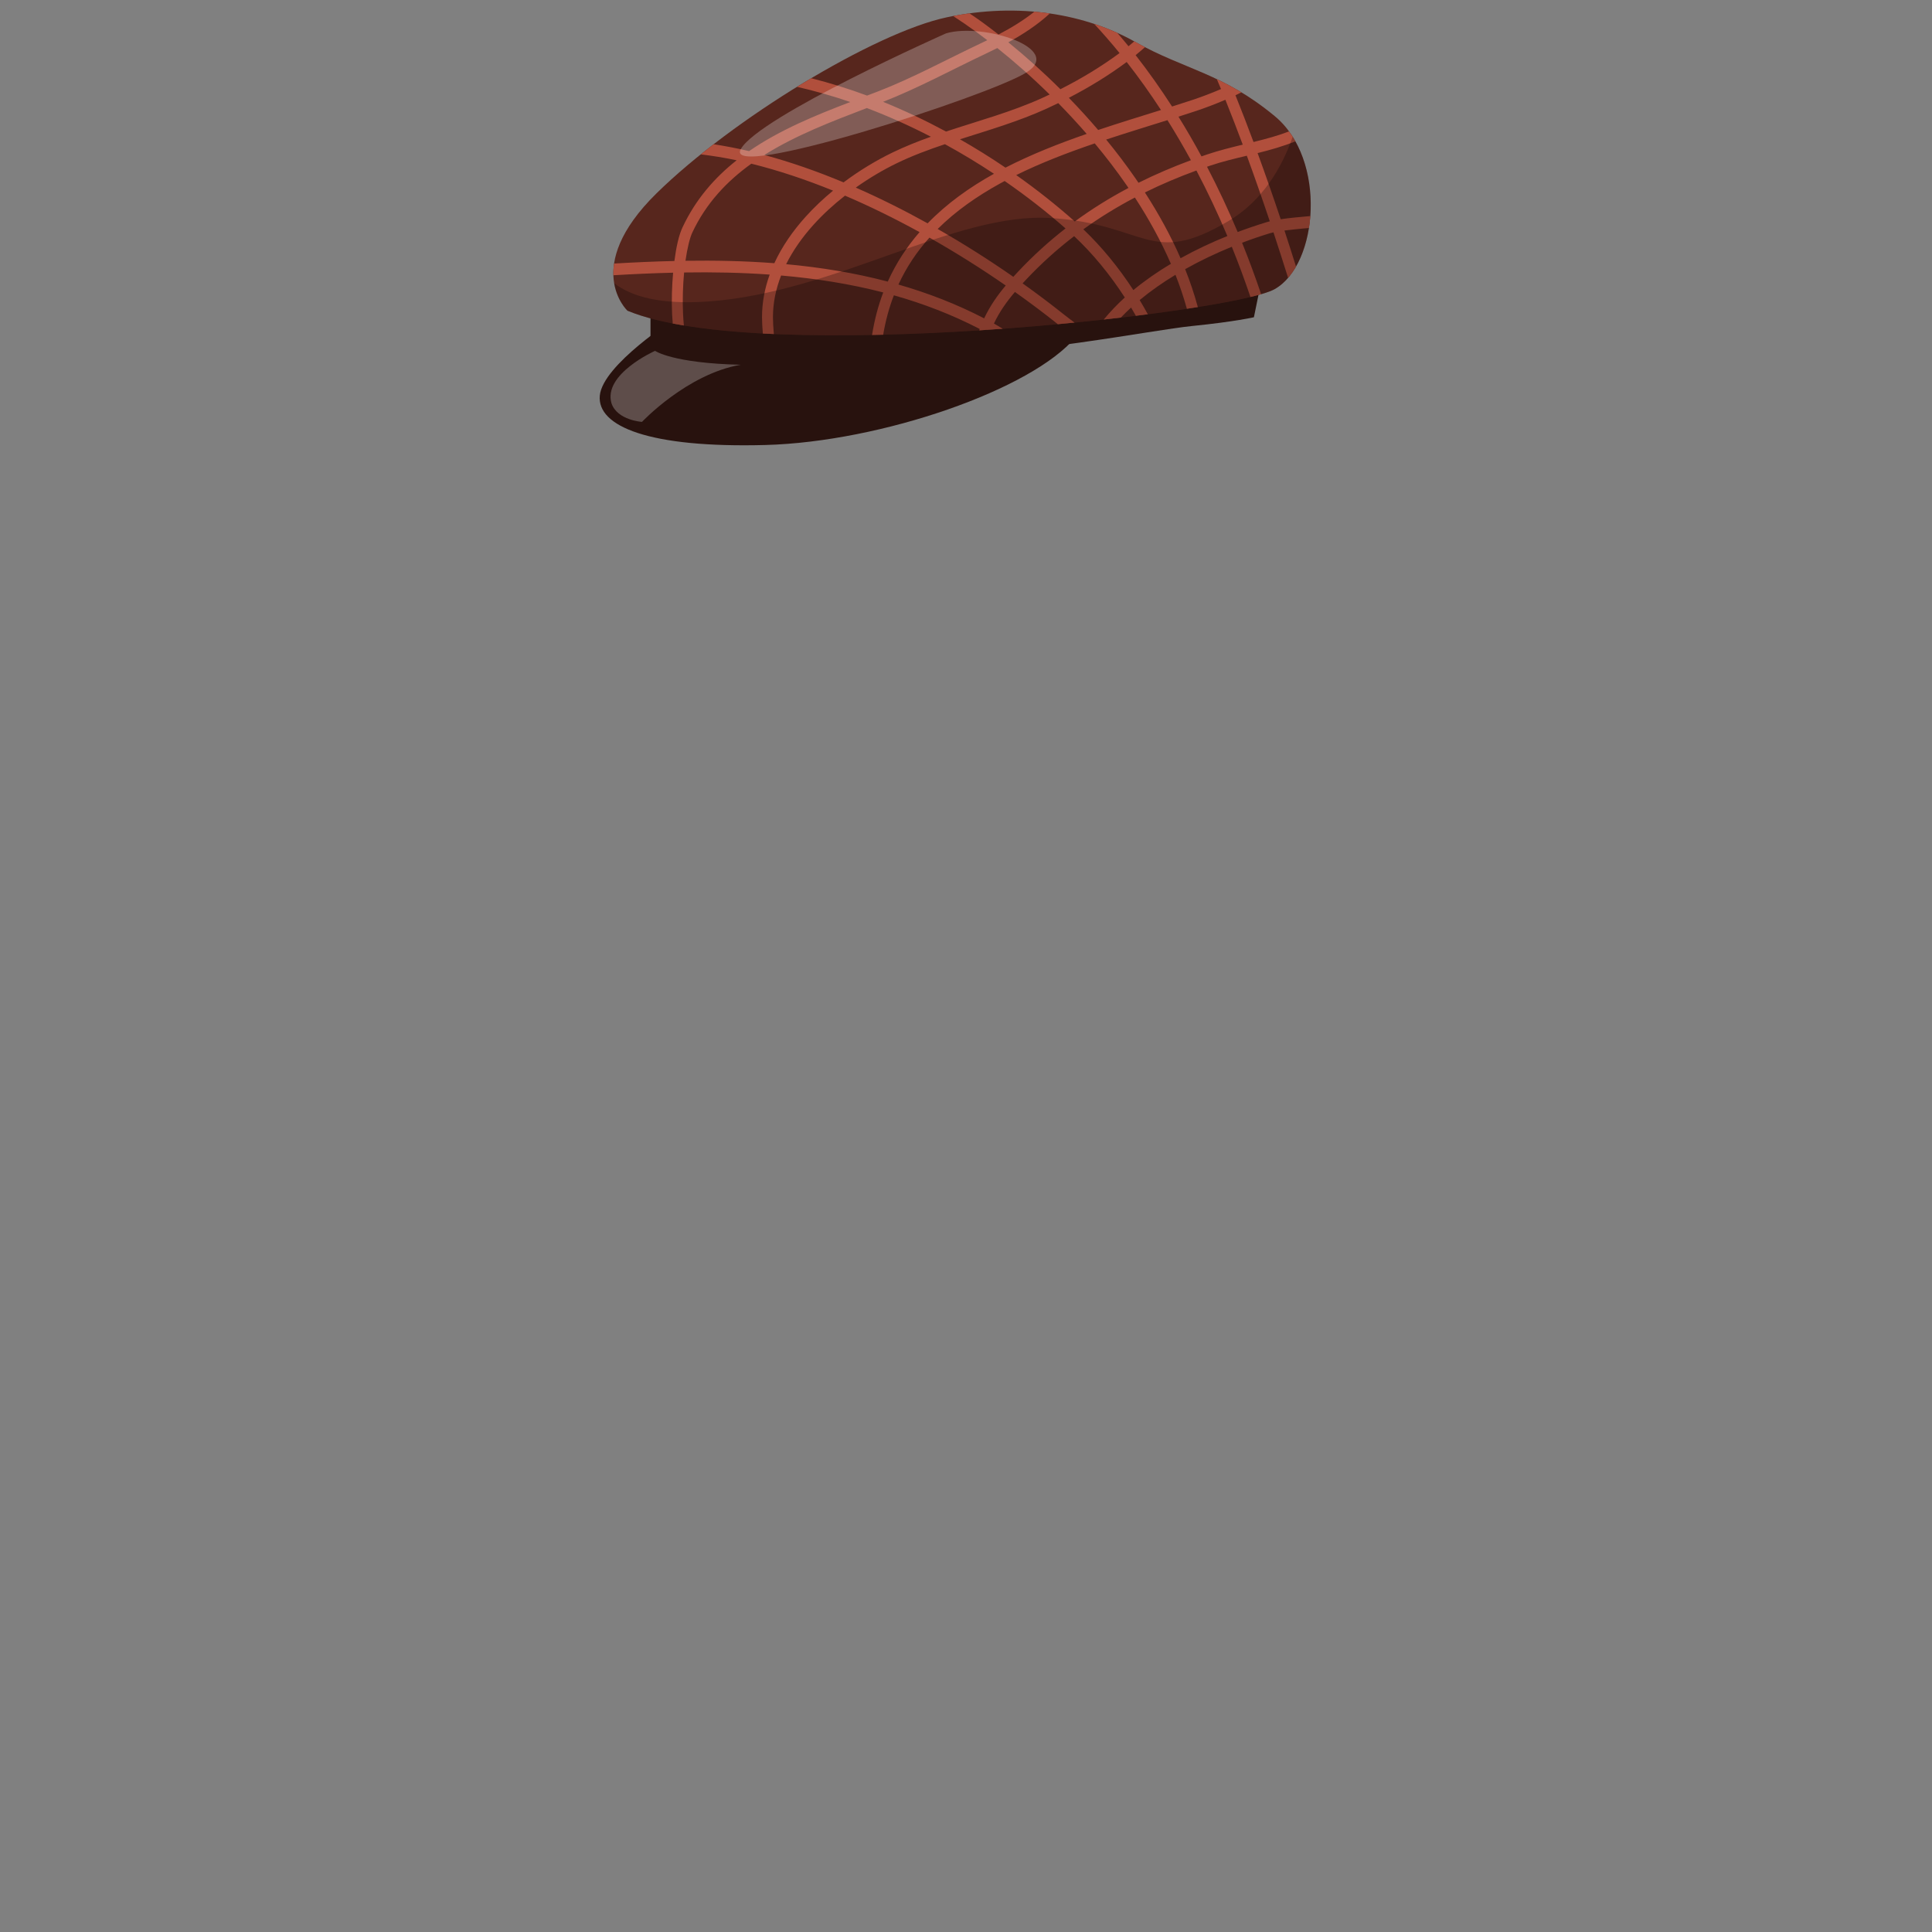 <?xml version="1.0" encoding="UTF-8" standalone="no"?>
<!-- Created with Inkscape (http://www.inkscape.org/) -->

<svg
   height="1000"
   width="1000"
   sodipodi:docname="Typography_Canvas.svg"
   version="1.1"
   id="svg1"
   xml:space="preserve"
   inkscape:export-filename="fez.svg"
   inkscape:export-xdpi="96"
   inkscape:export-ydpi="96"
   xmlns:inkscape="http://www.inkscape.org/namespaces/inkscape"
   xmlns:sodipodi="http://sodipodi.sourceforge.net/DTD/sodipodi-0.dtd"
   xmlns="http://www.w3.org/2000/svg"
   xmlns:svg="http://www.w3.org/2000/svg"
   xmlns:rdf="http://www.w3.org/1999/02/22-rdf-syntax-ns#"
   xmlns:cc="http://creativecommons.org/ns#"
   xmlns:dc="http://purl.org/dc/elements/1.1/"><rect width="100%" height="100%" fill="#808080" stroke="none"/><sodipodi:namedview
     id="base"
     pagecolor="#ffffff"
     bordercolor="#000000"
     borderopacity="0.3"
     inkscape:pageopacity="0.0"
     inkscape:pageshadow="2"
     inkscape:zoom="0.5"
     inkscape:cx="500"
     inkscape:cy="500"
     inkscape:document-units="px"
     inkscape:current-layer="layer1"
     showgrid="false"
     showguides="true"
     inkscape:window-width="1280"
     inkscape:window-height="737"
     inkscape:window-x="0"
     inkscape:window-y="0"
     inkscape:window-maximized="1"
     showborder="true"
     inkscape:showpageshadow="false"
     inkscape:pagecheckerboard="0"
     inkscape:deskcolor="#505050"><inkscape:page
       x="0"
       y="0"
       width="1000"
       height="1000"
       id="page2"
       margin="0"
       bleed="0" /></sodipodi:namedview><defs
     id="defs4"><linearGradient
       id="swatch4"
       inkscape:swatch="solid"><stop
         style="stop-color:#ffffff;stop-opacity:1;"
         offset="0"
         id="stop4" /></linearGradient></defs><g
     id="g324054_00000165231525695451605300000008634437649355291265_"
     transform="matrix(0.375,0,0,0.399,-140.685,-84.015)"
     inkscape:label="newsboy">
		<path
   id="path318824_00000181769239205248145620000015858090534066575802_"
   style="fill:#28120e"
   d="m 1307.207,623.582 c 0,0 -100.159,60.095 -104.165,100.158 -4.006,40.063 68.107,68.107 228.36,64.101 160.253,-4.006 368.582,-72.114 428.676,-140.221 -248.391,-32.051 -552.871,-24.038 -552.871,-24.038 z" />
		<path
   id="path319543_00000049932916823367525290000007895739361271435140_"
   style="fill:#28120e"
   d="m 1273.013,599.445 v 53.825 c 0,0 118.982,33.995 325.783,25.496 206.802,-8.499 362.611,-39.66 422.102,-45.326 59.491,-5.665 84.987,-11.331 84.987,-11.331 l 14.164,-65.157 z" />
		<path
   id="path318709_00000039848791088387276330000012722108822140718495_"
   style="fill:#57261d"
   d="m 1241.245,613.625 c 0,0 -64.101,-56.089 40.063,-152.24 104.164,-96.152 300.474,-208.329 400.632,-228.361 100.158,-20.031 192.303,-4.006 260.411,32.051 68.107,36.057 120.189,40.064 192.303,96.152 72.114,56.088 60.094,192.303 0,224.354 -60.094,32.051 -709.118,100.158 -893.409,28.044 z" />
		<path
   id="path319658_00000041253119154995486330000009733879857966304393_"
   style="fill:#b14f3c"
   d="m 1802.956,225.721 c -15.261,11.368 -32.031,20.982 -49.573,29.625 -7.672,-5.629 -15.309,-11.074 -22.852,-16.235 -5.725,-3.917 -11.492,-7.504 -17.242,-11.211 -7.467,0.959 -14.983,2.095 -22.555,3.457 10.488,6.419 20.905,13.094 31.283,20.195 5.241,3.586 10.534,7.331 15.847,11.154 -2.985,1.368 -5.976,2.722 -8.984,4.059 -46.722,20.765 -94.176,45.062 -141.153,62.145 -5.151,1.873 -10.538,3.787 -15.79,5.668 -25.42,-8.897 -51.18,-16.35 -77.052,-22.53 -6.533,3.642 -13.082,7.371 -19.626,11.162 24.591,5.296 49.15,11.818 73.472,19.701 -47.387,17.053 -96.817,35.947 -139.635,63.696 -16.428,-3.644 -32.756,-6.586 -48.953,-8.918 -6.021,4.362 -11.903,8.743 -17.704,13.125 16.333,1.909 32.805,4.318 49.498,7.681 -30.425,22.569 -56.518,50.577 -74.693,86.927 -5.136,10.272 -8.719,25.569 -11.245,43.715 -27.831,0.605 -55.613,1.783 -83.231,3.308 -0.858,5.402 -1.126,10.463 -0.965,15.188 27.397,-1.523 54.906,-2.699 82.423,-3.316 -1.647,17.189 -2.253,35.84 -1.394,53.821 0.195,4.092 0.545,8.086 0.891,12.078 4.983,0.907 10.119,1.763 15.361,2.582 -0.516,-4.997 -0.905,-10.146 -1.155,-15.377 -0.847,-17.751 -0.221,-36.44 1.477,-53.384 39.506,-0.573 78.978,0.116 118.103,2.747 -6.734,17.561 -10.576,36.06 -10.576,55.339 0,6.303 0.536,14.232 1.147,21.078 5.026,0.253 10.102,0.483 15.221,0.693 -0.053,-0.553 -0.105,-0.892 -0.157,-1.469 -0.605,-6.659 -1.122,-14.714 -1.122,-20.302 0,-18.736 4.075,-36.858 11.261,-54.152 47.777,3.876 94.968,10.768 140.971,21.978 -6.887,16.986 -12.032,35.369 -15.419,55.108 5.114,-0.093 10.213,-0.178 15.352,-0.297 3.332,-18.325 8.261,-35.35 14.751,-51.091 40.601,10.774 80.214,25.043 118.441,43.649 -0.155,0.41 -0.399,1.337 -0.561,1.79 10.834,-0.655 21.598,-1.353 32.322,-2.087 -4.041,-2.208 -8.014,-4.634 -12.086,-6.74 7.679,-15.281 17.455,-28.239 28.989,-40.96 20.667,13.778 40.435,27.736 59.002,41.661 0.061,0.046 0.128,0.086 0.19,0.132 7.778,-0.678 15.413,-1.378 23.041,-2.087 -4.785,-3.344 -9.576,-6.679 -14.156,-10.114 -18.147,-13.611 -37.39,-27.258 -57.492,-40.737 1.489,-1.52 2.953,-3.028 4.488,-4.562 21.067,-21.066 43.289,-39.841 66.641,-56.667 25.947,22.822 49.575,49.976 69.917,79.544 -10.476,8.932 -20.149,18.501 -29.031,28.585 8.015,-0.83 15.847,-1.677 23.611,-2.533 4.536,-4.441 9.197,-8.805 14.099,-13.01 2.256,3.522 4.398,7.106 6.559,10.684 5.606,-0.653 11.084,-1.309 16.524,-1.972 -3.624,-6.198 -7.353,-12.346 -11.253,-18.389 15.352,-11.974 32.044,-22.898 49.424,-32.784 6.146,14.555 11.355,29.265 15.741,44.053 5.169,-0.741 10.215,-1.477 15.13,-2.22 -4.805,-16.55 -10.617,-32.963 -17.514,-49.143 21.107,-11.166 42.941,-20.853 64.414,-29.055 9.313,21.533 17.811,43.29 25.722,65.123 5.418,-1.229 10.419,-2.439 14.751,-3.621 -8.07,-22.365 -16.776,-44.653 -26.3,-66.732 13.067,-4.641 25.908,-8.742 38.246,-12.267 1.447,-0.414 3.165,-0.814 5.098,-1.204 6.899,19.594 13.537,39.284 20.162,58.977 4.003,-4.363 7.658,-9.268 10.939,-14.651 -5.274,-15.575 -10.478,-31.169 -15.93,-46.693 9.666,-1.233 21.938,-2.25 33.758,-3.299 0.858,-5.075 1.521,-10.242 1.939,-15.477 -14.515,1.213 -28.887,2.437 -40.886,4.116 -10.227,-28.738 -20.83,-57.357 -31.901,-85.805 17.566,-4.095 35.178,-8.749 52.163,-15.237 -2.654,-4.463 -5.585,-8.746 -8.77,-12.836 -15.62,5.635 -32.17,9.796 -49.02,13.694 -8.04,-20.309 -16.332,-40.53 -24.931,-60.627 2.773,-1.214 5.443,-2.522 8.176,-3.778 -11.603,-6.594 -22.842,-12.177 -33.89,-17.134 1.909,4.297 3.919,8.551 5.8,12.861 -13.167,5.297 -26.463,10.057 -39.029,13.983 -9.292,2.904 -18.849,5.792 -28.561,8.678 -15.758,-23.012 -32.518,-45.295 -50.306,-66.658 4.429,-3.3 8.624,-6.895 12.935,-10.345 -4.339,-2.113 -8.725,-4.334 -13.191,-6.698 -0.531,-0.281 -1.076,-0.547 -1.609,-0.825 -2.674,2.074 -5.215,4.301 -7.936,6.319 -5.075,-5.876 -10.274,-11.635 -15.509,-17.358 -10.229,-4.328 -20.883,-8.237 -31.927,-11.673 12.086,12.22 23.776,24.86 35.07,37.891 -25.666,17.825 -53.146,33.353 -81.639,46.891 -23.697,-22.18 -47.949,-42.566 -71.904,-60.85 20.329,-10.393 39.905,-22.426 57.36,-37.437 -6.998,-0.96 -14.111,-1.72 -21.302,-2.314 z m -51.214,47.18 c 23.964,17.984 48.339,38.214 72.201,60.264 -3.316,1.481 -6.636,2.95 -9.974,4.381 -42.122,18.052 -87.928,29.636 -133.043,43.665 -28.23,-14.309 -57.297,-27.26 -86.902,-38.551 47.826,-17.503 95.172,-41.746 140.996,-62.112 5.577,-2.478 11.163,-5.023 16.722,-7.647 z m 178.54,18.084 c 16.678,19.978 32.439,40.805 47.328,62.293 -28.021,8.222 -57.203,16.628 -86.696,25.904 -13.116,-14.464 -26.661,-28.385 -40.448,-41.744 27.738,-13.462 54.596,-28.833 79.816,-46.453 z m 136.219,49.019 c 8.252,19.286 16.233,38.691 23.974,58.194 -16.498,3.754 -33.094,7.62 -49.201,12.745 -2.589,0.824 -5.166,1.656 -7.738,2.5 -10.071,-17.488 -20.661,-34.686 -31.778,-51.519 8.198,-2.454 16.315,-4.916 24.238,-7.392 13.071,-4.085 26.845,-9.018 40.505,-14.528 z m -230.678,4.339 c 13.354,12.783 26.501,26.087 39.244,39.912 -38.191,12.432 -76.353,26.512 -112.097,43.773 -20.285,-12.933 -41.268,-25.235 -62.805,-36.777 39.997,-11.998 80.911,-23.193 119.728,-39.83 5.335,-2.286 10.642,-4.661 15.93,-7.078 z m -264.156,6.386 c 30.026,10.723 59.595,23.24 88.371,37.198 -17.997,6.028 -35.77,12.668 -53.037,20.517 -22.085,10.039 -45.303,23.088 -67.483,38.707 -36.307,-14.25 -72.998,-26.34 -109.407,-35.531 43.587,-25.724 93.55,-43.666 141.556,-60.891 z m 414.878,15.708 c 11.326,16.96 22.13,34.293 32.38,51.956 -24.917,8.668 -49.042,18.362 -72.341,29.286 -1.439,-1.995 -2.88,-3.983 -4.339,-5.964 -12.698,-17.234 -26.211,-33.958 -40.284,-50.1 28.674,-8.903 57.156,-17.093 84.584,-25.178 z m -100.35,30.144 c 15.405,17.385 30.149,35.462 43.888,54.11 0.898,1.218 1.776,2.449 2.665,3.671 -25.759,12.809 -50.473,27.216 -74.107,43.501 -25.135,-20.986 -52.213,-41.19 -80.823,-60.182 34.489,-15.996 71.36,-29.24 108.377,-41.1 z m -206.795,1.023 c 23.224,11.939 45.856,24.784 67.697,38.386 -33.852,17.663 -65.153,38.683 -91.564,64.29 -32.275,-16.839 -65.51,-32.48 -99.186,-46.355 18.885,-12.605 38.359,-23.327 56.915,-31.761 21.163,-9.62 43.412,-17.396 66.138,-24.56 z m 416.701,14.956 c 11,28.193 21.538,56.572 31.712,85.096 -1.458,0.338 -2.872,0.686 -4.166,1.056 -12.933,3.695 -26.427,7.977 -40.185,12.836 -12.842,-28.714 -26.945,-57.028 -42.321,-84.675 1.571,-0.509 3.134,-1.024 4.711,-1.526 16.014,-5.095 33.003,-8.902 50.249,-12.787 z M 1412.2,422.914 c 37.322,8.685 75.19,20.582 112.799,34.962 -13.454,10.424 -26.324,21.799 -38.073,34.072 -17.361,18.135 -32.337,38.273 -42.981,60.041 -40.7,-2.918 -81.706,-3.707 -122.656,-3.143 2.462,-16.281 6.035,-29.824 9.454,-36.662 19.019,-38.04 47.716,-66.525 81.457,-89.27 z m 614.323,8.835 c 15.529,27.72 29.767,56.146 42.717,85.005 -21.474,8.136 -43.344,17.719 -64.587,28.816 -13.633,-29.354 -30.359,-57.922 -49.243,-85.351 22.856,-10.597 46.561,-20.024 71.113,-28.47 z m -264.667,13.629 c 29.79,19.326 57.957,39.988 84.007,61.526 -22.883,16.716 -44.712,35.307 -65.445,56.04 -2.241,2.24 -4.426,4.479 -6.6,6.724 -32.905,-21.544 -67.992,-42.512 -104.433,-62.071 24.708,-23.089 53.899,-42.283 85.814,-58.837 2.204,-1.143 4.428,-2.265 6.657,-3.382 z m -220.374,18.974 c 34.863,14.008 69.383,30.012 102.915,47.328 -17.484,18.9 -32.386,40.154 -43.897,64.183 -45.885,-11.367 -92.833,-18.5 -140.27,-22.588 9.599,-18.105 22.508,-35.176 37.578,-50.917 13.227,-13.817 28.099,-26.542 43.674,-38.006 z m 400.118,2.459 c 19.213,27.707 36.097,56.504 49.705,85.97 -18.146,10.184 -35.644,21.521 -51.808,34.088 -20.131,-29.093 -43.418,-55.894 -69.034,-78.834 22.677,-15.393 46.397,-29.044 71.137,-41.224 z m -283.567,51.997 c 36.725,19.51 72.099,40.519 105.283,62.112 -11.516,12.903 -21.691,26.536 -29.781,42.618 -38.282,-18.615 -77.85,-32.961 -118.309,-43.856 11.215,-22.851 25.721,-42.972 42.807,-60.874 z" />
		
			<path
   id="path320715_00000096762649953866390150000011679669466694336909_"
   style="opacity:0.25;fill:#ffffff;enable-background:new"
   d="m 1680.951,253.832 c 0,0 -257.794,107.65 -283.29,150.144 -25.496,42.493 339.948,-67.99 393.773,-99.151 53.824,-31.163 -59.491,-65.158 -110.483,-50.993 z" />
		<path
   id="path320962_00000044148157463113691910000009104842367692051612_"
   style="opacity:0.25;enable-background:new"
   d="m 2159.376,388.018 c -14.991,40.164 -41.603,83.19 -88.824,109.424 -108.171,60.095 -112.173,4.003 -244.381,-4.009 -132.208,-8.012 -296.471,96.151 -472.75,108.17 -68.042,4.639 -107.362,-6.862 -130.543,-23.627 4.164,23.204 18.364,35.647 18.364,35.647 184.291,72.114 833.315,4.01 893.41,-28.041 51.952,-27.709 67.929,-133.229 24.724,-197.564 z" />
		
			<path
   id="path321625_00000047019054627582360670000008735725837693997996_"
   style="opacity:0.25;fill:#ffffff;enable-background:new"
   d="m 1279.305,665.707 c 0,0 -72.114,30.048 -60.095,68.107 8.013,22.035 42.066,24.038 42.066,24.038 0,0 62.098,-62.098 136.215,-74.117 -94.148,-2.002 -118.186,-18.028 -118.186,-18.028 z" />
	</g></svg>

